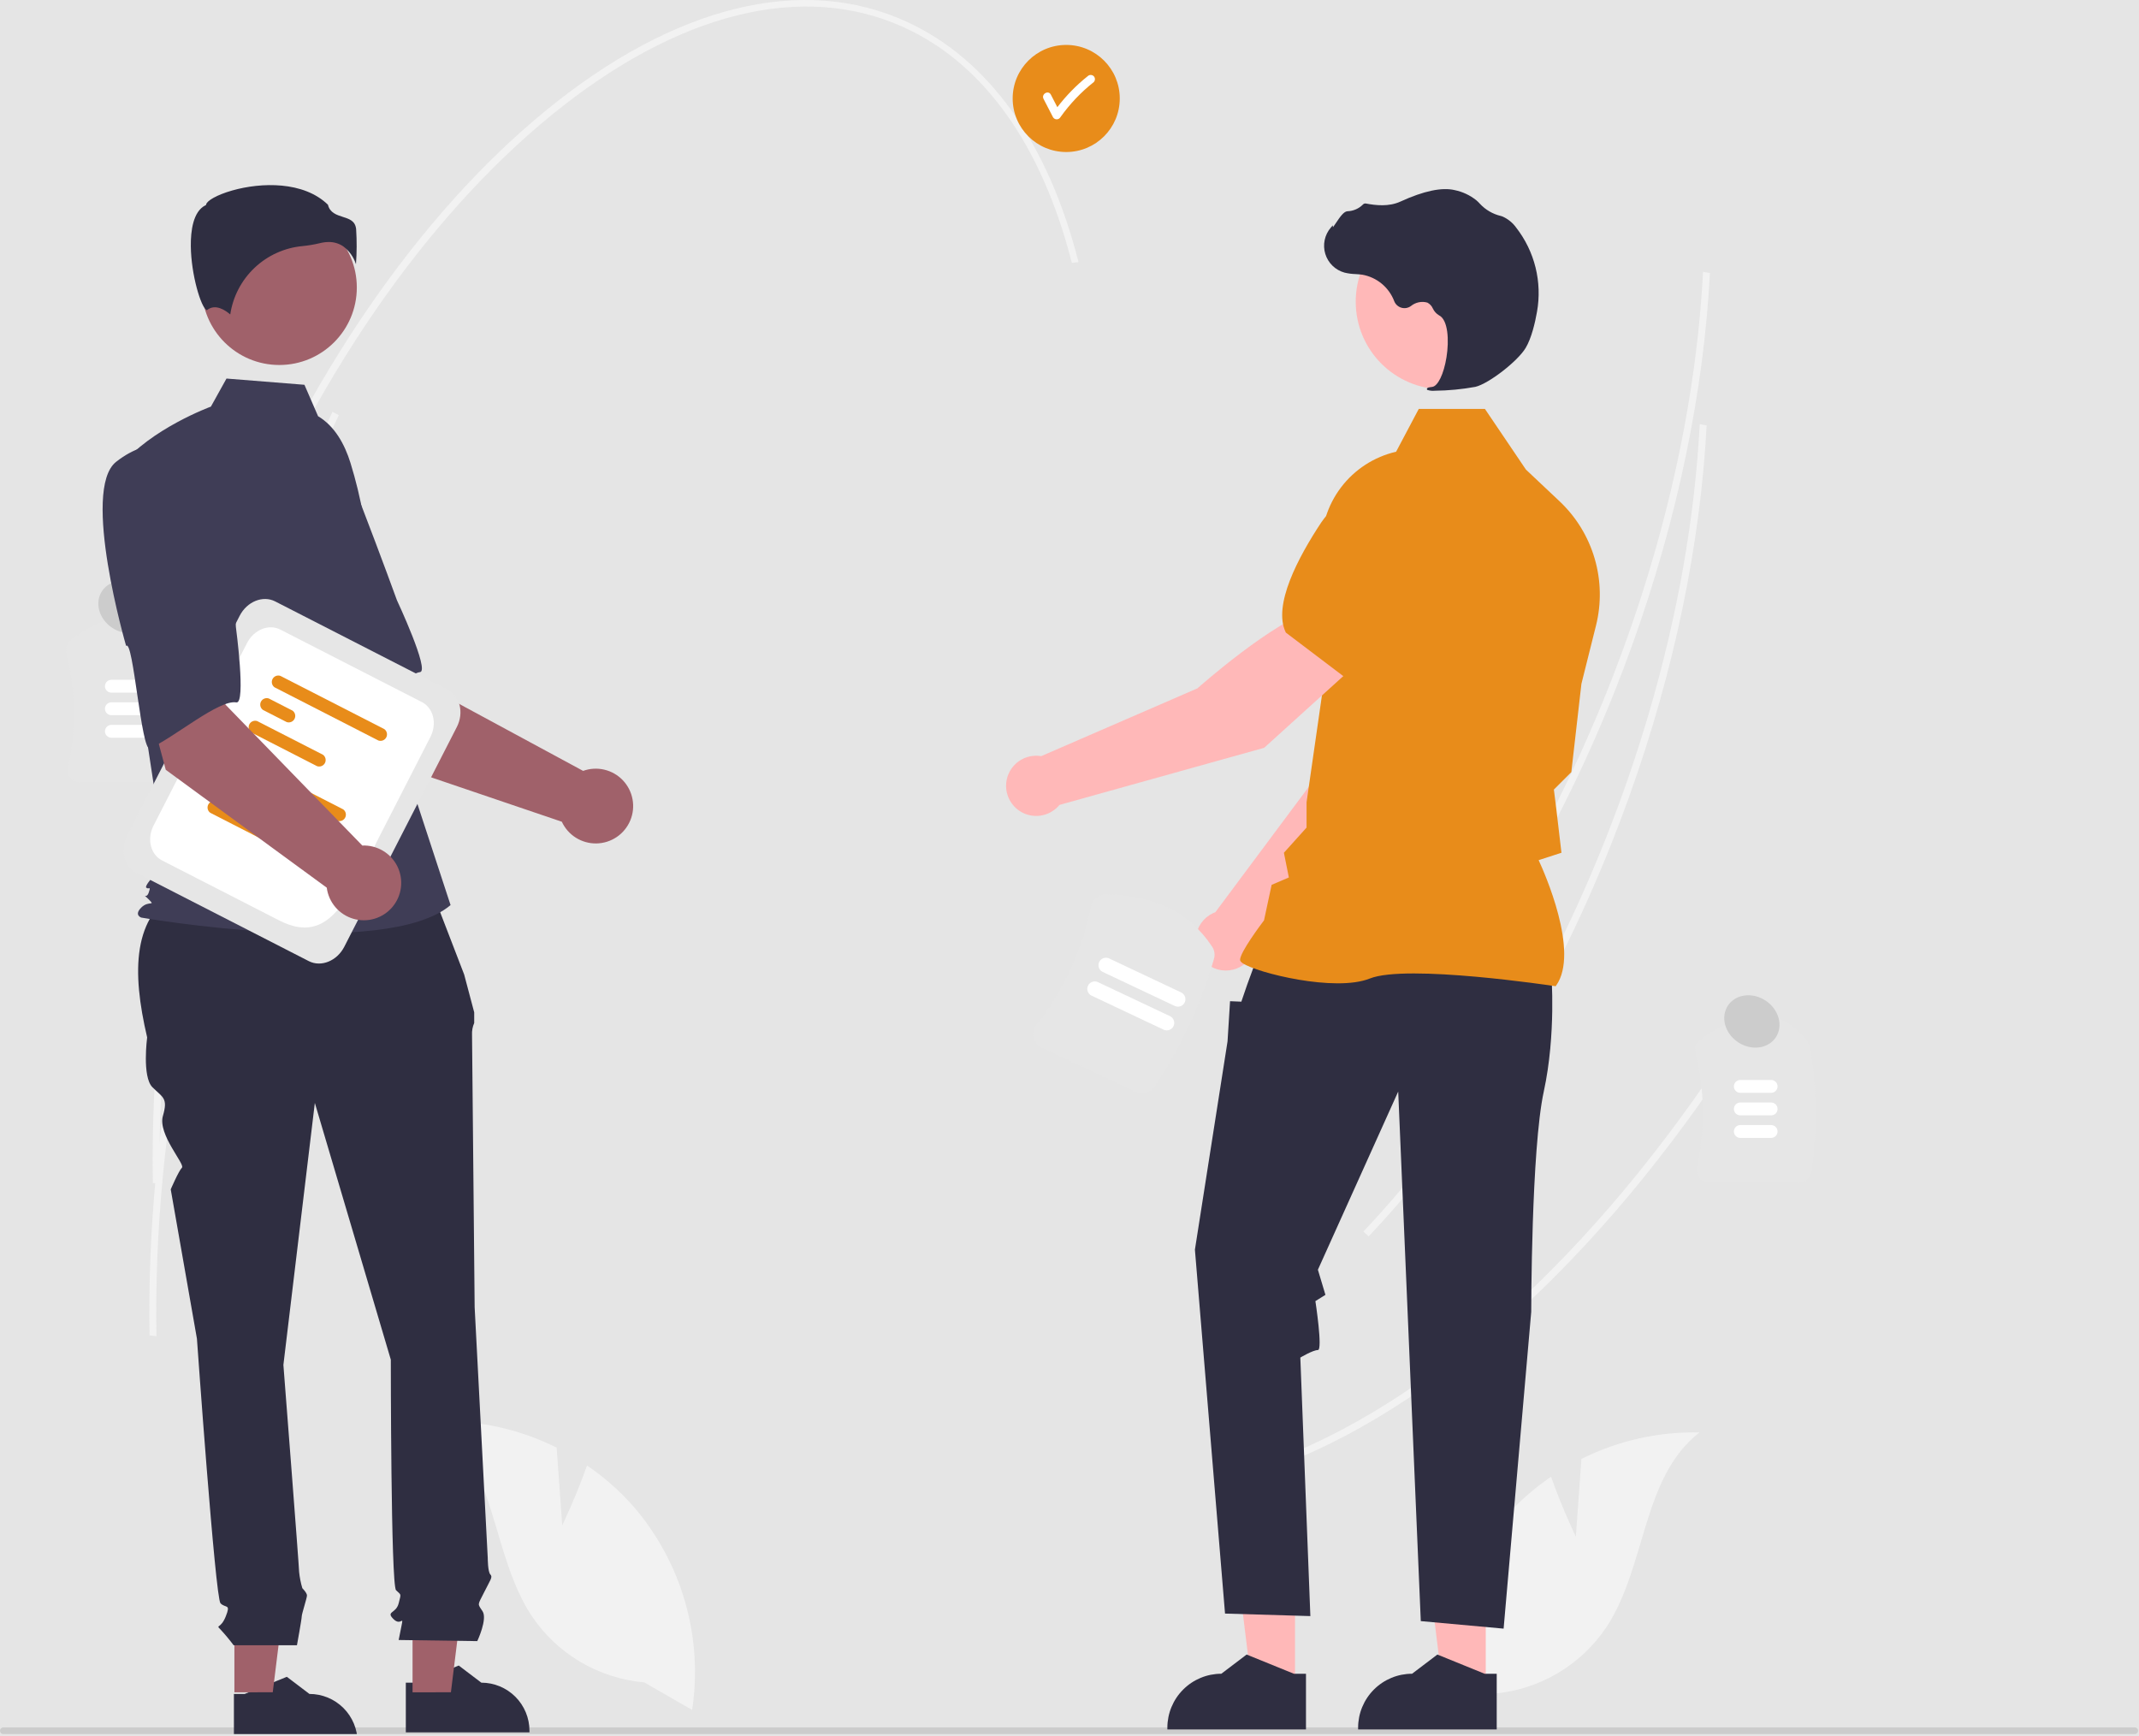<svg width="759" height="616" viewBox="0 0 759 616" fill="none" xmlns="http://www.w3.org/2000/svg">
<rect width="759" height="616" fill="#E5E5E5"/>
<g id="undraw_Business_deal_re_up4u 1" clip-path="url(#clip0_0:1)">
<path id="Vector" d="M605.665 112.083C601.724 155.507 590.497 201.294 572.888 245.473C551.112 300.106 521.362 348.226 486.851 384.632L484.936 382.962C519.28 346.732 548.895 298.823 570.579 244.416C590.177 195.25 601.833 144.085 604.304 96.475L606.751 96.884C606.491 101.913 606.129 106.979 605.665 112.083Z" fill="#F2F2F2"/>
<path id="Vector_2" d="M621.362 364.278C572.889 441.394 514.082 496.494 455.772 519.426L454.592 517.263C512.499 494.489 570.962 439.672 619.213 362.908L621.362 364.278Z" fill="#F2F2F2"/>
<path id="Vector_3" d="M604.489 166.147C600.548 209.57 589.32 255.358 571.711 299.537C549.936 354.17 520.185 402.29 485.675 438.696L483.76 437.026C518.103 400.795 547.719 352.887 569.403 298.48C589 249.314 600.657 198.148 603.127 150.538L605.575 150.948C605.315 155.976 604.953 161.043 604.489 166.147Z" fill="#F2F2F2"/>
<path id="Vector_4" d="M60.326 277.628H28.522C27.843 277.629 27.172 277.477 26.559 277.182C25.947 276.887 25.41 276.457 24.987 275.925C24.57 275.407 24.276 274.8 24.126 274.151C23.977 273.503 23.976 272.829 24.125 272.18C27.154 258.814 26.963 244.921 23.569 231.643C23.355 230.769 23.407 229.851 23.718 229.006C24.03 228.162 24.588 227.43 25.319 226.905C41.672 215.143 54.551 215.485 63.598 227.921C64.006 228.488 64.277 229.142 64.39 229.831C66.807 244.363 66.941 259.183 64.786 273.756C64.636 274.832 64.102 275.817 63.282 276.528C62.462 277.24 61.412 277.631 60.326 277.628V277.628Z" fill="#E6E6E6"/>
<path id="Vector_5" d="M50.466 245.779H39.525C38.92 245.779 38.34 245.539 37.912 245.111C37.484 244.683 37.244 244.103 37.244 243.498C37.244 242.893 37.484 242.313 37.912 241.885C38.34 241.457 38.92 241.217 39.525 241.217H50.466C51.07 241.218 51.649 241.459 52.076 241.887C52.502 242.314 52.742 242.894 52.742 243.498C52.742 244.102 52.502 244.682 52.076 245.109C51.649 245.537 51.07 245.778 50.466 245.779V245.779Z" fill="white"/>
<path id="Vector_6" d="M50.466 253.779H39.525C38.92 253.779 38.34 253.539 37.912 253.111C37.484 252.683 37.244 252.103 37.244 251.498C37.244 250.893 37.484 250.313 37.912 249.885C38.34 249.457 38.92 249.217 39.525 249.217H50.466C51.07 249.218 51.649 249.459 52.076 249.887C52.502 250.314 52.742 250.894 52.742 251.498C52.742 252.102 52.502 252.682 52.076 253.109C51.649 253.537 51.07 253.778 50.466 253.779V253.779Z" fill="white"/>
<path id="Vector_7" d="M50.466 261.779H39.525C38.92 261.779 38.34 261.539 37.912 261.111C37.484 260.683 37.244 260.103 37.244 259.498C37.244 258.893 37.484 258.313 37.912 257.885C38.34 257.457 38.92 257.217 39.525 257.217H50.466C51.07 257.218 51.649 257.459 52.076 257.887C52.502 258.314 52.742 258.894 52.742 259.498C52.742 260.102 52.502 260.682 52.076 261.109C51.649 261.537 51.07 261.778 50.466 261.779V261.779Z" fill="white"/>
<path id="Vector_8" d="M638.326 419.628H606.522C605.843 419.629 605.172 419.477 604.559 419.182C603.947 418.887 603.41 418.457 602.987 417.925C602.57 417.406 602.276 416.8 602.126 416.151C601.977 415.503 601.976 414.829 602.125 414.18C605.154 400.814 604.963 386.921 601.569 373.643C601.355 372.769 601.407 371.851 601.718 371.006C602.03 370.162 602.588 369.43 603.319 368.905C619.672 357.143 632.551 357.485 641.598 369.921C642.006 370.488 642.277 371.142 642.39 371.831C644.807 386.363 644.941 401.183 642.786 415.756C642.636 416.832 642.102 417.817 641.282 418.528C640.462 419.24 639.412 419.631 638.326 419.628V419.628Z" fill="#E6E6E6"/>
<path id="Vector_9" d="M628.466 387.779H617.525C616.921 387.778 616.342 387.537 615.915 387.109C615.489 386.682 615.249 386.102 615.249 385.498C615.249 384.894 615.489 384.314 615.915 383.887C616.342 383.459 616.921 383.218 617.525 383.217H628.466C629.071 383.217 629.651 383.457 630.079 383.885C630.507 384.313 630.747 384.893 630.747 385.498C630.747 386.103 630.507 386.683 630.079 387.111C629.651 387.539 629.071 387.779 628.466 387.779Z" fill="white"/>
<path id="Vector_10" d="M628.466 395.779H617.525C616.921 395.778 616.342 395.537 615.915 395.109C615.489 394.682 615.249 394.102 615.249 393.498C615.249 392.894 615.489 392.314 615.915 391.887C616.342 391.459 616.921 391.218 617.525 391.217H628.466C629.071 391.217 629.651 391.457 630.079 391.885C630.507 392.313 630.747 392.893 630.747 393.498C630.747 394.103 630.507 394.683 630.079 395.111C629.651 395.539 629.071 395.779 628.466 395.779Z" fill="white"/>
<path id="Vector_11" d="M628.466 403.779H617.525C616.921 403.778 616.342 403.537 615.915 403.109C615.489 402.682 615.249 402.102 615.249 401.498C615.249 400.894 615.489 400.314 615.915 399.887C616.342 399.459 616.921 399.218 617.525 399.217H628.466C629.071 399.217 629.651 399.457 630.079 399.885C630.507 400.313 630.747 400.893 630.747 401.498C630.747 402.103 630.507 402.683 630.079 403.111C629.651 403.539 629.071 403.779 628.466 403.779Z" fill="white"/>
<path id="Vector_12" d="M758.67 614.136C758.671 614.293 758.64 614.448 758.58 614.592C758.521 614.737 758.433 614.868 758.323 614.979C758.212 615.089 758.081 615.177 757.936 615.237C757.791 615.296 757.636 615.327 757.48 615.326H1.19C0.874 615.326 0.572 615.201 0.349 614.978C0.125 614.755 0 614.452 0 614.136C0 613.821 0.125 613.518 0.349 613.295C0.572 613.072 0.874 612.946 1.19 612.946H757.48C757.636 612.946 757.791 612.976 757.936 613.036C758.081 613.096 758.212 613.183 758.323 613.294C758.433 613.404 758.521 613.536 758.58 613.68C758.64 613.825 758.671 613.98 758.67 614.136V614.136Z" fill="#CCCCCC"/>
<path id="Vector_13" d="M199.504 541.276L197.52 513.688C184.527 507.192 170.144 503.967 155.621 504.292C176.053 520.085 174.416 551.649 188.566 573.251C193.031 579.955 198.947 585.568 205.876 589.674C212.805 593.781 220.57 596.275 228.594 596.973L245.598 606.755C247.543 593.899 246.678 580.774 243.062 568.285C239.447 555.795 233.166 544.238 224.654 534.409C219.824 528.943 214.324 524.107 208.286 520.014C204.569 530.685 199.504 541.276 199.504 541.276Z" fill="#F2F2F2"/>
<path id="Vector_14" d="M559.166 545.276L561.15 517.688C574.144 511.192 588.526 507.967 603.049 508.292C582.617 524.085 584.254 555.649 570.104 577.251C565.639 583.955 559.723 589.568 552.794 593.674C545.865 597.781 538.1 600.275 530.076 600.973L513.072 610.755C511.127 597.899 511.992 584.774 515.608 572.285C519.223 559.795 525.504 548.238 534.016 538.409C538.846 532.943 544.346 528.107 550.384 524.014C554.101 534.685 559.166 545.276 559.166 545.276Z" fill="#F2F2F2"/>
<path id="Vector_15" d="M83 601.081L86.83 601.081L101.783 595L109.797 601.08H109.799C114.328 601.08 118.671 602.88 121.874 606.082C125.076 609.285 126.876 613.628 126.876 618.157V618.712L83.001 618.714L83 601.081Z" fill="#2F2E41"/>
<path id="Vector_16" d="M144 597.081L147.83 597.081L162.783 591L170.798 597.08H170.799C175.328 597.08 179.671 598.88 182.874 602.082C186.076 605.285 187.876 609.628 187.876 614.157V614.712L144.001 614.714L144 597.081Z" fill="#2F2E41"/>
<path id="Vector_17" d="M445.497 335.464L498.397 281.746L512.334 238.783L489.906 229.711C478.795 240.918 467.359 275.226 467.359 275.226L431.253 323.684C430.965 323.791 430.677 323.905 430.394 324.039C428.732 324.823 427.3 326.024 426.237 327.524C425.174 329.024 424.516 330.772 424.327 332.601C424.137 334.429 424.423 336.276 425.155 337.962C425.888 339.648 427.043 341.116 428.509 342.225C429.975 343.334 431.703 344.046 433.524 344.293C435.346 344.539 437.201 344.311 438.908 343.632C440.616 342.952 442.12 341.843 443.274 340.412C444.429 338.982 445.194 337.277 445.497 335.464Z" fill="#FFB8B8"/>
<path id="Vector_18" d="M483.788 234.626L512.151 242.831L512.257 242.81C522.682 240.786 530.929 223.46 536.012 209.282C537.683 204.605 537.517 199.468 535.547 194.91C533.576 190.351 529.949 186.71 525.397 184.724V184.724C522.029 183.282 518.325 182.81 514.703 183.362C511.081 183.914 507.686 185.469 504.902 187.849L490.76 200.027L483.788 234.626Z" fill="#E88C1A"/>
<path id="Vector_19" d="M459.521 598.895L444.267 598.894L437.011 540.059L459.523 540.06L459.521 598.895Z" fill="#FFB8B8"/>
<path id="Vector_20" d="M463.412 593.915L459.119 593.914L442.356 587.098L433.372 593.913H433.371C428.294 593.914 423.425 595.931 419.835 599.521C416.245 603.111 414.227 607.98 414.227 613.057V613.679L463.411 613.681L463.412 593.915Z" fill="#2F2E41"/>
<path id="Vector_21" d="M527.204 598.895L511.95 598.894L504.694 540.059L527.207 540.06L527.204 598.895Z" fill="#FFB8B8"/>
<path id="Vector_22" d="M531.095 593.915L526.802 593.914L510.039 587.098L501.055 593.913H501.054C495.977 593.914 491.108 595.931 487.518 599.521C483.928 603.111 481.911 607.98 481.91 613.057V613.679L531.094 613.681L531.095 593.915Z" fill="#2F2E41"/>
<path id="Vector_23" d="M550.463 345.47C550.463 345.47 552.244 366.843 547.791 387.326C543.338 407.809 543.338 465.496 543.338 465.496L533.542 577.908L504.153 575.236L496.138 387.326L467.64 450.557L470.312 459.462L466.753 461.689C466.753 461.689 469.421 479.055 467.64 479.055C465.859 479.055 461.406 481.726 461.406 481.726L464.968 573.455L434.689 572.564L424.002 443.432L435.58 369.515L436.47 355.266L440.478 355.431L442.518 349.477L446.267 339.236L550.463 345.47Z" fill="#2F2E41"/>
<path id="Vector_24" d="M552.002 349.959L552.161 349.736C560.638 337.868 547.889 309.35 545.966 305.216L554.065 302.588L552.241 287.085L551.377 280.174L557.567 273.984L557.584 273.829L561.147 242.659L566.326 221.957C568.278 214.13 568.111 205.926 565.844 198.185C563.577 190.444 559.291 183.446 553.426 177.909L541.453 166.621L526.903 145.092H503.44L495.395 160.288C487.595 162.091 480.675 166.573 475.839 172.953C471.004 179.333 468.561 187.208 468.934 195.205L470.758 235.06L463.62 284.683L463.615 293.663L455.582 302.591L457.336 311.361L451.223 313.981L448.523 326.578C447.406 328.052 440.033 337.884 440.033 340.572C440.033 340.975 440.33 341.365 440.97 341.798C445.995 345.201 473.769 352.138 486.062 347.219C499.156 341.983 551.207 349.837 551.732 349.917L552.002 349.959Z" fill="#E88C1A"/>
<path id="Vector_25" d="M512.141 138.142C529.303 138.142 543.215 124.23 543.215 107.068C543.215 89.906 529.303 75.993 512.141 75.993C494.979 75.993 481.066 89.906 481.066 107.068C481.066 124.23 494.979 138.142 512.141 138.142Z" fill="#FFB8B8"/>
<path id="Vector_26" d="M509.164 138.645C513.976 138.596 518.776 138.136 523.51 137.27C528.196 136.19 538.537 128.194 541.355 123.47C543.449 119.961 544.706 114.532 545.392 110.596C546.318 105.387 546.139 100.042 544.868 94.907C543.597 89.771 541.261 84.96 538.012 80.785C536.76 79.036 535.058 77.657 533.087 76.796C532.912 76.733 532.733 76.678 532.552 76.631C529.695 75.958 527.104 74.445 525.112 72.289C524.725 71.852 524.308 71.444 523.862 71.067C521.628 69.278 519.002 68.043 516.199 67.464C511.67 66.376 505.192 67.739 496.945 71.518C492.802 73.416 488.204 72.887 484.659 72.213C484.46 72.18 484.257 72.2 484.068 72.27C483.879 72.34 483.712 72.458 483.583 72.613C482.12 74.06 480.163 74.899 478.106 74.962C476.848 75.05 475.571 76.828 474.032 79.144C473.683 79.67 473.276 80.283 472.98 80.658L472.921 79.955L472.229 80.759C471.14 82.022 470.389 83.541 470.046 85.173C469.703 86.805 469.778 88.497 470.264 90.092C470.751 91.687 471.634 93.133 472.83 94.296C474.026 95.458 475.496 96.298 477.105 96.739C478.381 97.044 479.684 97.217 480.996 97.257C481.79 97.308 482.613 97.36 483.402 97.476C485.939 97.928 488.315 99.029 490.299 100.674C492.283 102.318 493.806 104.448 494.721 106.856C494.937 107.413 495.278 107.913 495.717 108.317C496.157 108.721 496.684 109.018 497.256 109.186C497.829 109.354 498.433 109.388 499.021 109.286C499.61 109.184 500.166 108.948 500.649 108.596C501.451 107.937 502.401 107.482 503.418 107.27C504.434 107.057 505.487 107.094 506.486 107.377C507.355 107.831 508.041 108.57 508.43 109.47C508.9 110.472 509.657 111.311 510.606 111.88C513.841 113.444 514.25 120.731 513.26 126.839C512.306 132.728 510.23 137.023 508.213 137.285C506.659 137.486 506.484 137.601 506.379 137.88L506.284 138.129L506.465 138.355C507.333 138.645 508.254 138.744 509.164 138.645V138.645Z" fill="#2F2E41"/>
<path id="Vector_27" d="M482.041 235.032L467.104 216C451.889 220.19 424.893 244.253 424.893 244.253L369.451 268.312C367.601 268.001 365.701 268.183 363.943 268.84C362.186 269.496 360.632 270.605 359.438 272.053C358.245 273.501 357.454 275.237 357.146 277.088C356.837 278.939 357.021 280.839 357.68 282.595C358.339 284.352 359.449 285.905 360.898 287.096C362.348 288.288 364.085 289.077 365.936 289.383C367.788 289.69 369.687 289.503 371.443 288.842C373.199 288.182 374.75 287.07 375.94 285.619L448.567 265.357L482.041 235.032Z" fill="#FFB8B8"/>
<path id="Vector_28" d="M479.803 242.3L503.371 216.028L504.679 197.412C504.923 193.756 504.139 190.105 502.417 186.872C500.694 183.638 498.102 180.951 494.932 179.113V179.113C490.619 176.651 485.531 175.919 480.699 177.065C475.866 178.21 471.649 181.148 468.9 185.284C460.572 197.835 451.614 214.804 456.223 224.371L456.27 224.468L479.803 242.3Z" fill="#E88C1A"/>
<path id="Vector_29" d="M403.054 387.504L369.628 371.72C368.913 371.384 368.283 370.891 367.786 370.277C367.289 369.664 366.938 368.945 366.758 368.176C366.577 367.424 366.568 366.641 366.733 365.885C366.898 365.129 367.232 364.42 367.71 363.811C377.392 351.437 384.041 336.965 387.123 321.558C387.356 320.378 387.99 319.315 388.919 318.551C389.848 317.787 391.012 317.369 392.215 317.367C409.263 317.425 422.004 323.65 430.083 335.867C430.509 336.502 430.791 337.223 430.91 337.978C431.029 338.734 430.982 339.507 430.771 340.242C426.093 356.366 418.975 371.679 409.663 385.649C408.972 386.705 407.922 387.475 406.707 387.816C405.491 388.157 404.194 388.046 403.054 387.504Z" fill="#E6E6E6"/>
<path id="Vector_30" d="M412.887 365.366L387.329 353.297C386.693 352.997 386.203 352.456 385.965 351.795C385.728 351.133 385.763 350.404 386.064 349.768C386.364 349.132 386.904 348.641 387.566 348.404C388.228 348.167 388.957 348.202 389.593 348.502L415.151 360.571C415.466 360.72 415.749 360.929 415.983 361.187C416.216 361.445 416.397 361.746 416.515 362.074C416.632 362.402 416.684 362.749 416.667 363.097C416.65 363.445 416.565 363.786 416.417 364.101C416.268 364.416 416.059 364.698 415.801 364.932C415.543 365.166 415.242 365.347 414.914 365.464C414.586 365.582 414.238 365.634 413.891 365.617C413.543 365.6 413.202 365.515 412.887 365.366H412.887Z" fill="white"/>
<path id="Vector_31" d="M416.857 356.958L391.299 344.889C390.663 344.589 390.173 344.048 389.936 343.386C389.698 342.725 389.734 341.995 390.034 341.36C390.334 340.724 390.875 340.233 391.537 339.996C392.199 339.759 392.928 339.794 393.563 340.094L419.122 352.163C419.757 352.463 420.248 353.004 420.485 353.666C420.723 354.328 420.687 355.057 420.387 355.693C420.087 356.328 419.546 356.819 418.884 357.056C418.222 357.294 417.493 357.258 416.857 356.958V356.958Z" fill="white"/>
<path id="Vector_32" d="M382.706 93.015L380.327 93.276C369.719 51.591 349.159 22.713 320.865 9.762C284.898 -6.702 240.422 4.354 195.631 40.892C150.613 77.616 110.76 135.625 83.414 204.235L81.106 203.178C108.571 134.269 148.629 75.98 193.9 39.051C239.398 1.936 284.781 -9.2 321.689 7.694C350.794 21.016 371.893 50.52 382.706 93.015Z" fill="#F2F2F2"/>
<path id="Vector_33" d="M120.232 147.304C114.01 160.41 108.093 173.989 102.643 187.662C71.282 266.344 55.39 346.699 56.689 420.045L54.238 419.784C52.938 346.165 68.876 265.533 100.334 186.605C105.8 172.894 111.734 159.277 117.974 146.133L120.232 147.304Z" fill="#F2F2F2"/>
<path id="Vector_34" d="M119.056 201.367C112.834 214.474 106.916 228.052 101.466 241.725C70.106 320.408 54.214 400.763 55.512 474.109L53.061 473.847C51.761 400.229 67.699 319.596 99.158 240.669C104.623 226.957 110.558 213.341 116.798 200.197L119.056 201.367Z" fill="#F2F2F2"/>
<path id="Vector_35" d="M53.179 221.029C55.889 216.957 54.285 211.127 49.597 208.009C44.91 204.89 38.913 205.663 36.204 209.736C33.494 213.808 35.098 219.638 39.786 222.756C44.473 225.875 50.47 225.102 53.179 221.029Z" fill="#CCCCCC"/>
<path id="Vector_36" d="M630.121 368.099C632.831 364.026 631.227 358.196 626.539 355.078C621.852 351.959 615.855 352.732 613.146 356.805C610.436 360.877 612.04 366.707 616.728 369.825C621.415 372.944 627.412 372.171 630.121 368.099Z" fill="#CCCCCC"/>
<g id="tick">
<path id="Vector_37" d="M378.335 53.942C388.828 53.942 397.335 45.436 397.335 34.942C397.335 24.449 388.828 15.942 378.335 15.942C367.842 15.942 359.335 24.449 359.335 34.942C359.335 45.436 367.842 53.942 378.335 53.942Z" fill="#E88C1A"/>
<path id="Vector_38" d="M388.089 27.024C387.803 26.751 387.423 26.599 387.028 26.599C386.633 26.599 386.253 26.751 385.967 27.024C381.936 30.239 378.315 33.938 375.185 38.037C374.417 36.55 373.649 35.064 372.881 33.577C371.994 31.862 369.404 33.377 370.29 35.092C371.414 37.266 372.538 39.44 373.661 41.614C373.797 41.836 373.987 42.019 374.214 42.147C374.441 42.274 374.696 42.34 374.956 42.34C375.216 42.34 375.472 42.274 375.699 42.147C375.926 42.019 376.116 41.836 376.252 41.614C379.586 36.917 383.572 32.719 388.089 29.145C388.368 28.863 388.524 28.482 388.524 28.084C388.524 27.687 388.368 27.306 388.089 27.024Z" fill="white"/>
</g>
<g id="person">
<g id="Frame 1">
<path id="Vector_39" d="M132.32 268.819L103.668 223.824L136.846 206.055L145.554 240.385L206.909 273.54C209.332 272.668 211.955 272.52 214.46 273.114C216.965 273.707 219.244 275.017 221.017 276.883C222.791 278.749 223.983 281.091 224.449 283.622C224.915 286.154 224.634 288.767 223.64 291.142C222.647 293.517 220.984 295.552 218.854 296.998C216.724 298.444 214.219 299.239 211.645 299.287C209.071 299.334 206.539 298.631 204.358 297.264C202.176 295.897 200.439 293.925 199.359 291.588L132.32 268.819Z" fill="#A0616A"/>
<path id="Vector_40" d="M82.735 169.856C73.733 183.074 105.725 231.119 105.725 231.119C107.284 227.759 122.182 265.485 124.678 263.256C131.77 256.922 142.872 239.28 149.043 238.493C152.572 238.044 140.858 213.015 140.858 213.015C140.858 213.015 135.504 198.235 128.24 179.356C126.285 173.981 123.002 169.187 118.696 165.422C114.39 161.656 109.202 159.041 103.614 157.821C103.614 157.821 91.738 156.638 82.735 169.856Z" fill="#3F3D56"/>
<path id="Vector_41" d="M83.175 600.491L96.782 600.49L103.255 548.005L83.172 548.006L83.175 600.491Z" fill="#A0616A"/>
<path id="Vector_42" d="M146.391 600.491L159.998 600.49L166.472 548.005L146.389 548.006L146.391 600.491Z" fill="#A0616A"/>
<path id="Vector_43" d="M152.281 313.552L63.774 315.764C46.964 324.894 46.709 344.655 52.217 368.117C52.217 368.117 50.358 382.062 54.076 385.78C57.795 389.499 59.654 389.499 57.795 396.006C55.935 402.514 65.759 413.143 64.566 414.336C63.373 415.529 60.584 422.037 60.584 422.037L69.88 475.027C69.88 475.027 76.388 567.063 78.247 568.922C80.106 570.782 81.966 568.922 80.106 573.571C78.247 578.219 76.388 576.36 78.247 578.219C79.894 579.995 81.446 581.857 82.895 583.797H105.372C105.372 583.797 107.067 574.5 107.067 573.571C107.067 572.641 108.926 567.063 108.926 566.133C108.926 565.204 107.282 563.56 107.282 563.56C106.715 561.671 106.331 559.73 106.137 557.767C106.137 555.907 100.559 484.324 100.559 484.324L111.715 391.358L138.675 482.464C138.675 482.464 138.675 562.415 140.534 564.274C142.393 566.133 142.393 565.204 141.464 568.922C140.534 572.641 136.815 571.711 139.604 574.5C142.393 577.289 143.323 572.641 142.393 577.289L141.464 581.938L169.353 582.337C169.353 582.337 173.072 574.5 171.213 571.711C169.353 568.922 169.465 569.684 171.733 565.12C174.002 560.556 174.931 559.626 174.002 558.696C173.072 557.767 173.072 552.822 173.072 552.822L168.424 463.871C168.424 463.871 167.494 369.976 167.494 367.187C167.424 365.752 167.688 364.32 168.266 363.005V359.219L164.705 345.805L152.281 313.552Z" fill="#2F2E41"/>
<path id="Vector_44" d="M99.114 129.515C114.301 129.515 126.613 117.203 126.613 102.015C126.613 86.828 114.301 74.516 99.114 74.516C83.926 74.516 71.614 86.828 71.614 102.015C71.614 117.203 83.926 129.515 99.114 129.515Z" fill="#A0616A"/>
<path id="Vector_45" d="M112.863 147.69C118.788 151.212 122.332 157.684 124.366 164.269C128.133 176.461 130.4 189.066 131.118 201.806L133.266 239.947L159.879 321.161C136.815 340.677 50.12 325.597 50.12 325.597C50.12 325.597 47.458 324.71 50.12 322.048C52.781 319.387 55.372 321.745 52.71 319.083C50.049 316.422 51.884 319.387 52.771 316.726C53.658 314.064 52.771 315.839 51.884 314.952C50.997 314.064 58.751 306.081 58.751 306.081L51.654 259.463L42.783 165.432C53.429 152.126 74.837 144.282 74.837 144.282L80.369 134.325L108.027 136.537L112.863 147.69Z" fill="#3F3D56"/>
<path id="Vector_46" d="M121.783 87.405C123.92 88.999 125.503 91.224 126.31 93.765C126.62 89.612 126.64 85.442 126.369 81.286C126.045 78.366 123.989 77.709 121.608 76.948C119.458 76.26 117.027 75.483 116.373 72.648C107.728 64.239 92.68 64.663 82.382 67.596C76.715 69.21 73.454 71.284 73.163 72.499L73.102 72.749L72.872 72.864C68.504 75.048 67.654 81.945 67.71 87.346C67.816 97.522 71.33 109.079 73.309 110.018C73.414 110.068 73.44 110.048 73.486 110.01C76.466 107.629 80.102 110.191 81.7 111.585C82.642 105.26 85.677 99.434 90.319 95.037C94.961 90.639 100.943 87.924 107.309 87.325C109.388 87.124 111.451 86.778 113.482 86.29C114.512 86.024 115.571 85.885 116.635 85.876C118.467 85.849 120.263 86.382 121.783 87.405V87.405Z" fill="#2F2E41"/>
<path id="Vector_47" d="M109.579 341.05L48.325 309.679C43.968 307.447 42.525 301.529 45.108 296.485L85.047 218.501C87.63 213.458 93.276 211.17 97.633 213.401L158.888 244.772C163.245 247.004 164.688 252.923 162.105 257.966L122.166 335.95C119.583 340.994 113.936 343.281 109.579 341.05Z" fill="#E6E6E6"/>
<path id="Vector_48" d="M99.113 326.628L57.496 305.314C53.416 303.224 52.064 297.681 54.483 292.958L87.664 228.17C90.083 223.446 95.371 221.304 99.452 223.394L149.716 249.137C153.797 251.227 155.149 256.77 152.729 261.493L134.704 296.689C123.928 317.73 117.29 335.937 99.113 326.628Z" fill="white"/>
<path id="Vector_49" d="M119.69 291.248L82.828 272.369C82.378 272.048 82.058 271.576 81.926 271.038C81.795 270.5 81.862 269.933 82.114 269.441C82.366 268.948 82.787 268.563 83.3 268.355C83.813 268.147 84.384 268.131 84.908 268.309L121.769 287.187C122.22 287.509 122.54 287.981 122.671 288.519C122.802 289.056 122.736 289.623 122.483 290.116C122.231 290.608 121.81 290.994 121.297 291.202C120.784 291.409 120.214 291.426 119.69 291.248V291.248Z" fill="#E88C1A"/>
<path id="Vector_50" d="M87.132 284.7L78.72 280.392C78.269 280.071 77.949 279.598 77.818 279.06C77.687 278.523 77.753 277.956 78.006 277.463C78.258 276.971 78.679 276.585 79.192 276.377C79.705 276.169 80.275 276.153 80.799 276.331L89.212 280.639C89.662 280.961 89.982 281.433 90.113 281.971C90.245 282.508 90.178 283.075 89.926 283.568C89.673 284.061 89.252 284.446 88.739 284.654C88.226 284.862 87.656 284.878 87.132 284.7V284.7Z" fill="#E88C1A"/>
<path id="Vector_51" d="M97.922 300.353L74.611 288.414C74.16 288.093 73.84 287.62 73.709 287.083C73.578 286.545 73.645 285.978 73.897 285.486C74.149 284.993 74.57 284.608 75.083 284.4C75.596 284.192 76.167 284.176 76.691 284.354L100.002 296.292C100.452 296.613 100.773 297.086 100.904 297.624C101.035 298.161 100.968 298.728 100.716 299.221C100.464 299.713 100.043 300.099 99.53 300.307C99.017 300.515 98.446 300.531 97.922 300.353V300.353Z" fill="#E88C1A"/>
<path id="Vector_52" d="M134.277 262.766L97.415 243.887C96.965 243.566 96.644 243.094 96.513 242.556C96.382 242.018 96.449 241.451 96.701 240.959C96.953 240.466 97.374 240.081 97.887 239.873C98.4 239.665 98.971 239.649 99.495 239.827L136.356 258.705C136.807 259.027 137.127 259.499 137.258 260.037C137.389 260.574 137.323 261.141 137.07 261.634C136.818 262.126 136.397 262.512 135.884 262.72C135.371 262.928 134.801 262.944 134.277 262.766V262.766Z" fill="#E88C1A"/>
<path id="Vector_53" d="M101.719 256.218L93.307 251.91C92.856 251.589 92.536 251.116 92.405 250.578C92.274 250.041 92.34 249.474 92.593 248.981C92.845 248.489 93.266 248.103 93.779 247.895C94.292 247.688 94.862 247.671 95.386 247.849L103.798 252.157C104.249 252.479 104.569 252.951 104.7 253.489C104.831 254.027 104.765 254.593 104.513 255.086C104.26 255.579 103.839 255.964 103.326 256.172C102.813 256.38 102.243 256.396 101.719 256.218V256.218Z" fill="#E88C1A"/>
<path id="Vector_54" d="M112.509 271.871L89.198 259.932C88.747 259.611 88.427 259.138 88.296 258.601C88.165 258.063 88.232 257.496 88.484 257.004C88.736 256.511 89.157 256.126 89.67 255.918C90.183 255.71 90.754 255.694 91.278 255.872L114.589 267.81C115.039 268.131 115.36 268.604 115.491 269.142C115.622 269.679 115.555 270.246 115.303 270.739C115.051 271.231 114.63 271.617 114.117 271.825C113.604 272.033 113.033 272.049 112.509 271.871L112.509 271.871Z" fill="#E88C1A"/>
<path id="Vector_55" d="M58.82 273.158L44.982 221.64L81.962 214.64L79.973 250.001L128.561 300.031C131.133 299.926 133.68 300.571 135.892 301.889C138.104 303.206 139.884 305.139 141.017 307.451C142.149 309.763 142.584 312.354 142.269 314.909C141.954 317.464 140.903 319.873 139.242 321.84C137.582 323.808 135.386 325.25 132.92 325.991C130.455 326.732 127.827 326.739 125.357 326.012C122.888 325.286 120.683 323.856 119.012 321.898C117.34 319.939 116.275 317.537 115.946 314.984L58.82 273.158Z" fill="#A0616A"/>
<path id="Vector_56" d="M41.198 163.879C28.646 173.788 44.757 229.216 44.757 229.216C47.251 226.479 50.15 266.936 53.199 265.558C61.864 261.643 77.746 248.142 83.868 249.243C87.37 249.872 83.701 222.482 83.701 222.482C83.701 222.482 83.027 206.778 81.759 186.589C81.506 180.874 79.812 175.317 76.833 170.433C73.855 165.55 69.69 161.5 64.725 158.659C64.725 158.659 53.75 153.969 41.198 163.879Z" fill="#3F3D56"/>
</g>
</g>
</g>
<defs>
<clipPath id="clip0_0:1">
<rect width="758.67" height="615.326" fill="white"/>
</clipPath>
</defs>
</svg>
